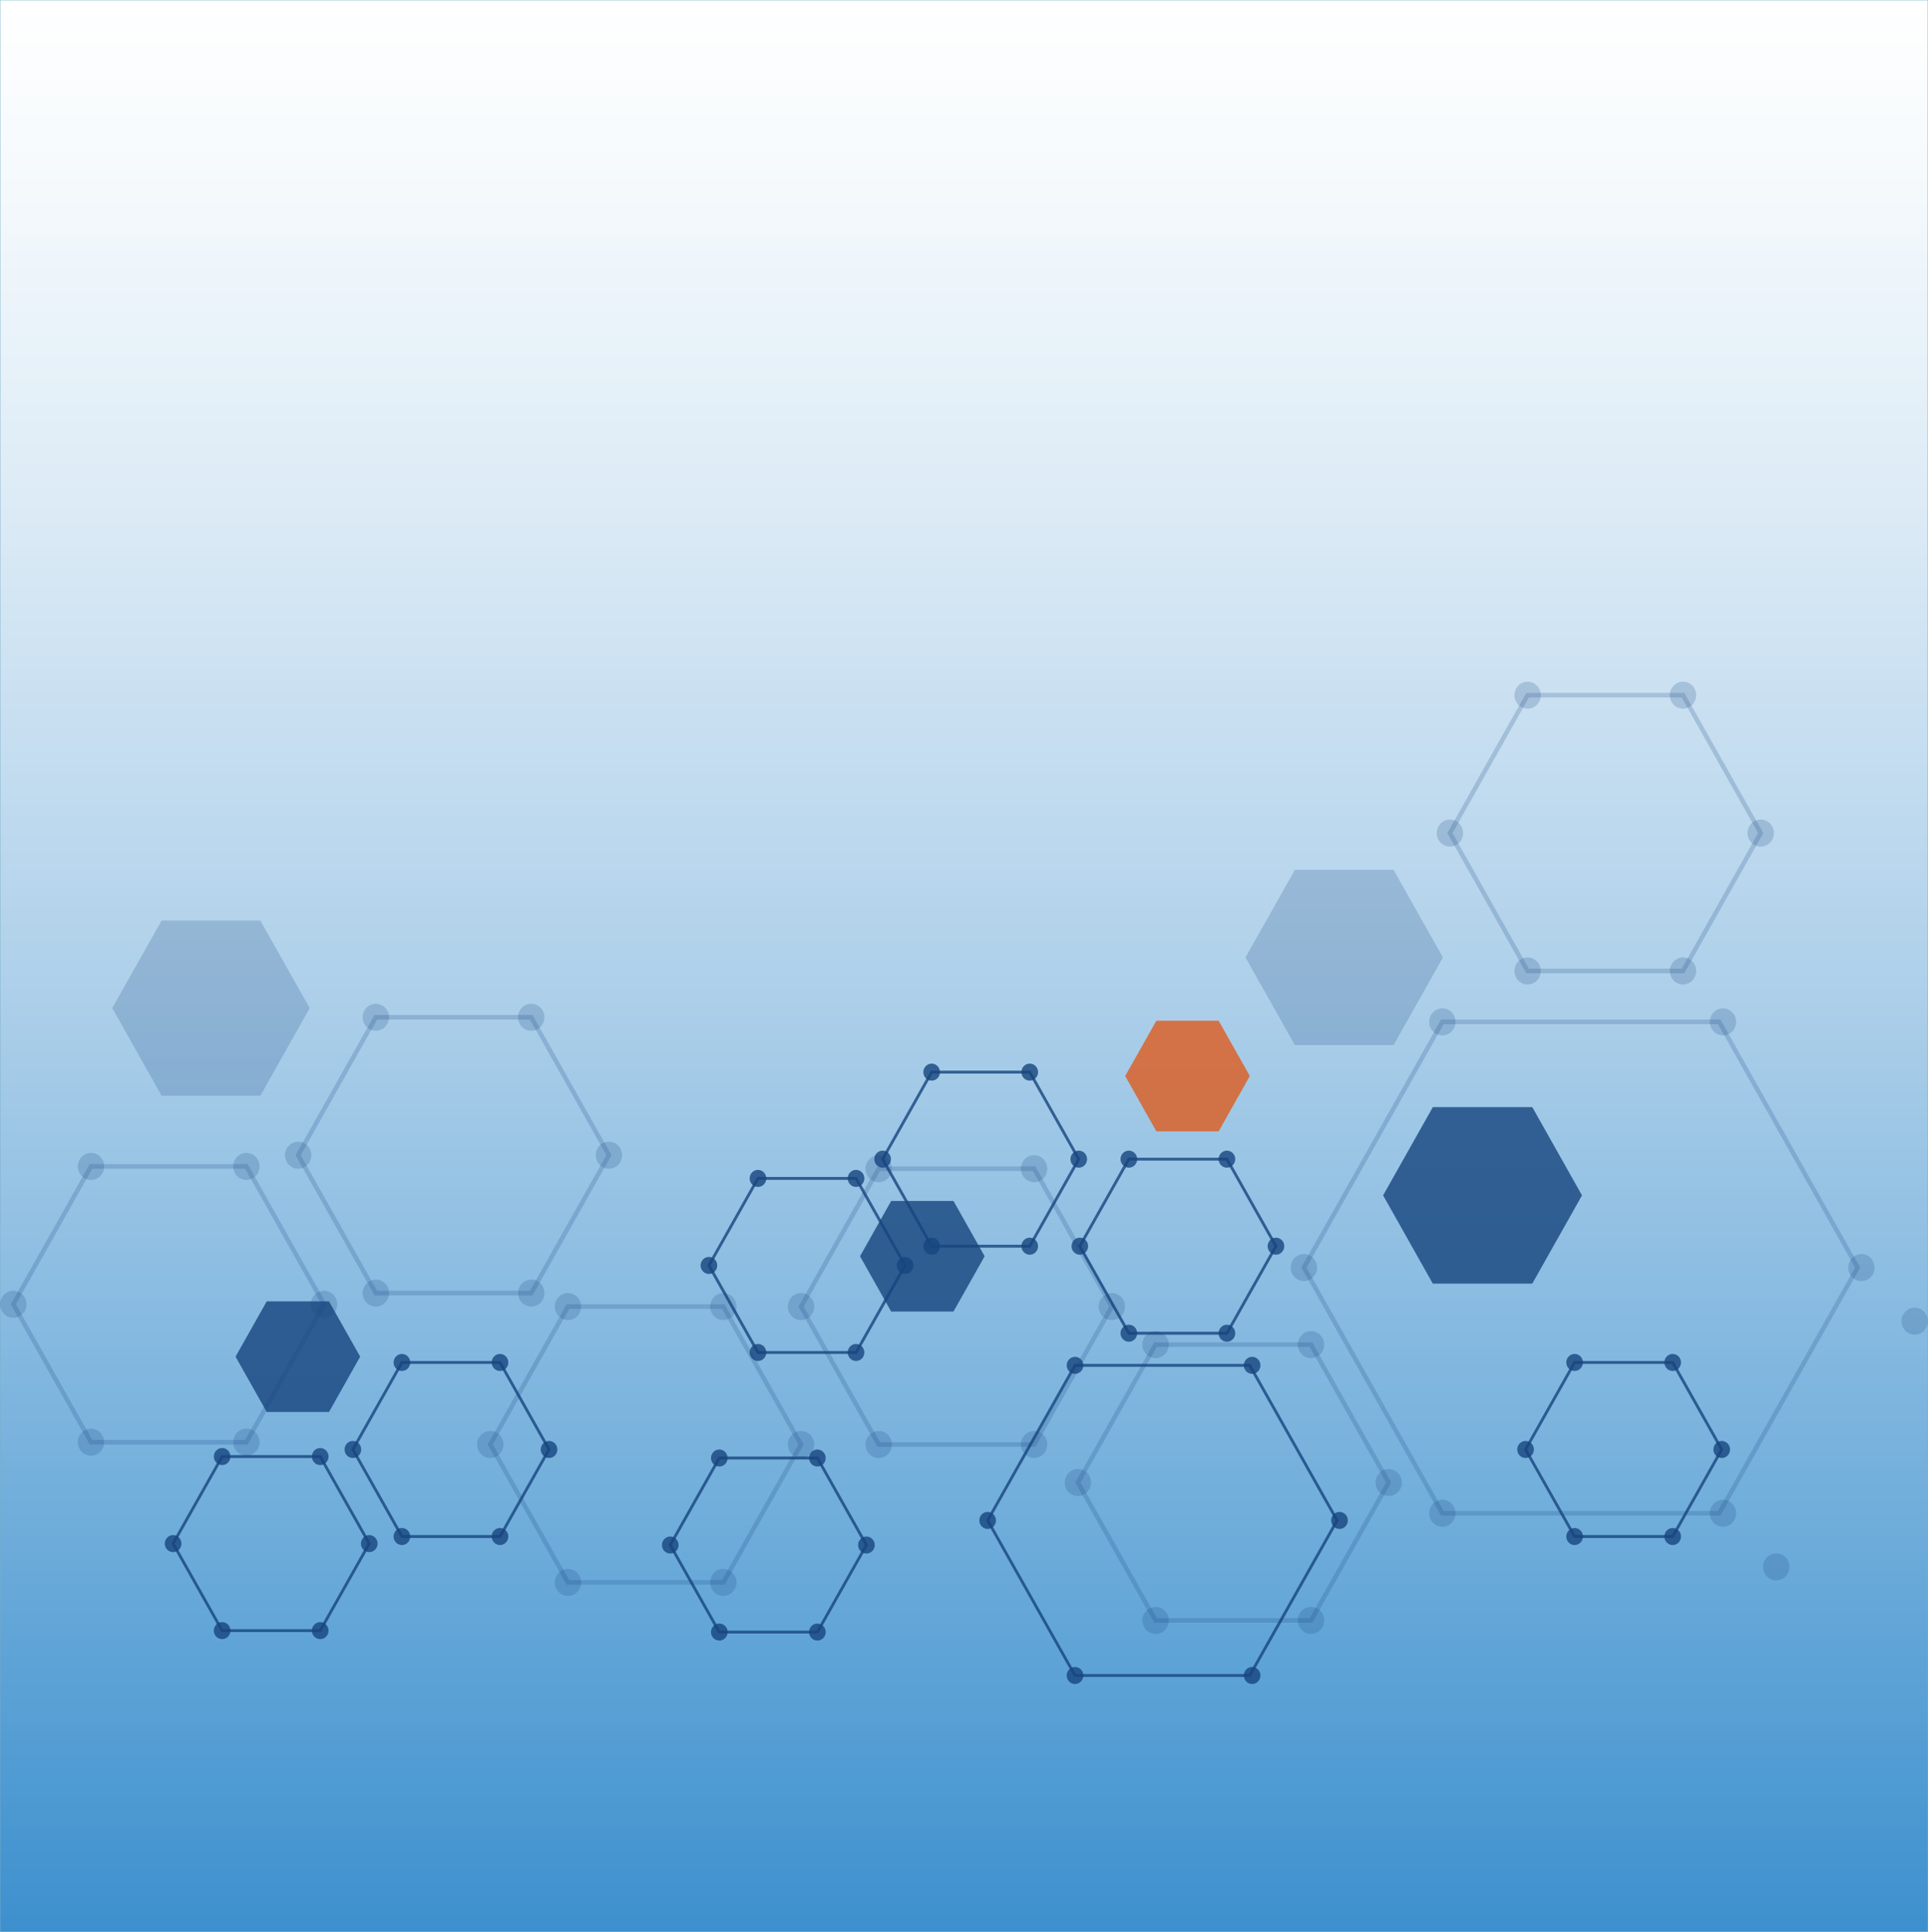 <svg xmlns="http://www.w3.org/2000/svg" xmlns:xlink="http://www.w3.org/1999/xlink" id="Rear_Counter_Front_G_" data-name="Rear Counter Front [G]" viewBox="0 0 3890.1 3897.26"><rect x="0" y="0" width="3890.1" height="3897.26" fill="#333333" stroke="none"/><defs><style>      .cls-1, .cls-2 {        opacity: .2;      }      .cls-1, .cls-2, .cls-3, .cls-4 {        fill: #17457f;      }      .cls-5 {        fill: #dd5b1f;      }      .cls-5, .cls-2, .cls-4 {        fill-rule: evenodd;      }      .cls-5, .cls-3, .cls-4 {        opacity: .8;      }      .cls-6 {        fill: url(#GradientFill_1);        stroke: #8ed8f8;        stroke-miterlimit: 2.61;        stroke-width: .5px;      }    </style><linearGradient id="GradientFill_1" data-name="GradientFill 1" x1="1945.05" y1="3897.01" x2="1945.05" y2=".25" gradientUnits="userSpaceOnUse"><stop offset="0" stop-color="#3d90ce"></stop><stop offset=".22" stop-color="#71aedb"></stop><stop offset=".49" stop-color="#aed0ea"></stop><stop offset=".72" stop-color="#d9e9f5"></stop><stop offset=".9" stop-color="#f4f9fc"></stop><stop offset="1" stop-color="#fff"></stop></linearGradient></defs><g id="background-3" data-name="background"><rect id="gradient" class="cls-6" x=".25" y=".25" width="3889.6" height="3896.76"></rect><g id="graphics"><g><path class="cls-4" d="M3074.84,2924.39l100.59,178.52h201.18l100.59-178.52-100.59-178.52h-201.18l-100.59,178.52h0ZM3470.6,2924.39h0l-97.29,172.67h-194.58l-97.29-172.67,97.29-172.66h194.58l97.29,172.66Z"></path><path class="cls-4" d="M3457.1,2924.39c0-9.5,7.52-17.2,16.79-17.2s16.79,7.7,16.79,17.2-7.52,17.21-16.79,17.21-16.79-7.7-16.79-17.21Z"></path><path class="cls-4" d="M3358.16,3099.99c0-9.5,7.52-17.21,16.79-17.21s16.79,7.7,16.79,17.21-7.52,17.2-16.79,17.2-16.79-7.7-16.79-17.2Z"></path><path class="cls-4" d="M3160.29,3099.99c0-9.5,7.52-17.21,16.79-17.21s16.79,7.7,16.79,17.21-7.52,17.2-16.79,17.2-16.79-7.7-16.79-17.2Z"></path><path class="cls-4" d="M3061.35,2924.39c0-9.5,7.52-17.2,16.79-17.2s16.79,7.7,16.79,17.2-7.52,17.21-16.79,17.21-16.79-7.7-16.79-17.21Z"></path><path class="cls-4" d="M3160.29,2748.8c0-9.5,7.52-17.2,16.79-17.2s16.79,7.7,16.79,17.2-7.52,17.2-16.79,17.2-16.79-7.7-16.79-17.2Z"></path><path class="cls-4" d="M3358.16,2748.8c0-9.5,7.52-17.2,16.79-17.2s16.79,7.7,16.79,17.2-7.52,17.2-16.79,17.2-16.79-7.7-16.79-17.2Z"></path></g><g><path class="cls-4" d="M1990.3,3066.04l-.82,1.46,177.93,315.79h355.87l177.11-314.32.82-1.46-177.93-315.79h-355.87l-177.11,314.32h0ZM2694.6,3067.5h0l-174.63,309.93h-349.26l-174.63-309.93,174.63-309.93h349.26l174.63,309.93Z"></path><path class="cls-4" d="M2509.64,2754.65c0-9.5,7.52-17.2,16.79-17.2s16.79,7.7,16.79,17.2-7.52,17.2-16.79,17.2-16.79-7.7-16.79-17.2Z"></path><path class="cls-4" d="M2152.27,2754.65c0-9.5,7.52-17.2,16.79-17.2s16.79,7.7,16.79,17.2-7.52,17.2-16.79,17.2-16.79-7.7-16.79-17.2Z"></path><path class="cls-4" d="M1975.98,3067.51c0-9.5,7.52-17.2,16.79-17.2s16.79,7.7,16.79,17.2-7.52,17.2-16.79,17.2-16.79-7.7-16.79-17.2Z"></path><path class="cls-4" d="M2152.27,3380.36c0-9.5,7.52-17.2,16.79-17.2,9.27,0,16.79,7.7,16.79,17.2s-7.52,17.2-16.79,17.2c-9.27,0-16.79-7.7-16.79-17.2Z"></path><path class="cls-4" d="M2685.92,3067.51c0-9.5,7.52-17.2,16.79-17.2s16.79,7.7,16.79,17.2-7.52,17.2-16.79,17.2-16.79-7.7-16.79-17.2Z"></path><path class="cls-4" d="M2509.64,3380.36c0-9.5,7.52-17.2,16.79-17.2s16.79,7.7,16.79,17.2-7.52,17.2-16.79,17.2-16.79-7.7-16.79-17.2Z"></path></g><g><path class="cls-4" d="M1349.09,3117.2l99.76,177.05.82,1.46h201.18l100.58-178.52-99.76-177.06-.82-1.46h-201.18l-100.59,178.52h0ZM1744.85,3117.2h0l-97.29,172.66h-194.57l-97.29-172.66,97.29-172.67h194.57l97.29,172.67Z"></path><path class="cls-4" d="M1731.36,3117.19c0-9.5,7.52-17.2,16.79-17.2s16.79,7.7,16.79,17.2-7.52,17.2-16.79,17.2-16.79-7.7-16.79-17.2Z"></path><path class="cls-4" d="M1632.42,3292.78c0-9.5,7.52-17.2,16.79-17.2s16.79,7.7,16.79,17.2-7.52,17.2-16.79,17.2-16.79-7.7-16.79-17.2Z"></path><ellipse class="cls-3" cx="1451.33" cy="3292.78" rx="16.79" ry="17.2"></ellipse><path class="cls-4" d="M1335.61,3117.19c0-9.5,7.52-17.2,16.79-17.2s16.79,7.7,16.79,17.2-7.52,17.2-16.79,17.2-16.79-7.7-16.79-17.2Z"></path><path class="cls-4" d="M1434.54,2941.6c0-9.5,7.52-17.2,16.79-17.2s16.79,7.7,16.79,17.2-7.52,17.2-16.79,17.2-16.79-7.7-16.79-17.2Z"></path><path class="cls-4" d="M1632.42,2941.6c0-9.5,7.52-17.2,16.79-17.2s16.79,7.7,16.79,17.2-7.52,17.2-16.79,17.2-16.79-7.7-16.79-17.2Z"></path></g><g><path class="cls-4" d="M708.72,2924.39l99.76,177.06.82,1.46h201.18l100.58-178.52-99.76-177.05-.82-1.46h-201.18l-100.58,178.52h0ZM1104.47,2924.39h0l-97.29,172.67h-194.57l-97.29-172.67,97.29-172.66h194.57l97.29,172.66Z"></path><path class="cls-4" d="M1090.98,2924.4c0-9.5,7.52-17.2,16.79-17.2s16.79,7.7,16.79,17.2-7.52,17.2-16.79,17.2-16.79-7.7-16.79-17.2Z"></path><path class="cls-4" d="M992.04,3099.99c0-9.5,7.52-17.2,16.79-17.2s16.79,7.7,16.79,17.2-7.52,17.2-16.79,17.2-16.79-7.7-16.79-17.2Z"></path><path class="cls-4" d="M794.16,3099.99c0-9.5,7.52-17.2,16.79-17.2s16.79,7.7,16.79,17.2-7.52,17.2-16.79,17.2-16.79-7.7-16.79-17.2Z"></path><path class="cls-4" d="M695.23,2924.4c0-9.5,7.52-17.2,16.79-17.2s16.79,7.7,16.79,17.2-7.52,17.2-16.79,17.2-16.79-7.7-16.79-17.2Z"></path><path class="cls-4" d="M794.16,2748.8c0-9.5,7.52-17.2,16.79-17.2s16.79,7.7,16.79,17.2-7.52,17.2-16.79,17.2-16.79-7.7-16.79-17.2Z"></path><path class="cls-4" d="M992.04,2748.8c0-9.5,7.52-17.2,16.79-17.2s16.79,7.7,16.79,17.2-7.52,17.2-16.79,17.2-16.79-7.7-16.79-17.2Z"></path></g><g><path class="cls-4" d="M345.98,3114.27l99.76,177.06.82,1.46h201.18l100.59-178.52-99.76-177.05-.82-1.46h-201.18l-100.58,178.52h0ZM741.73,3114.27h0l-97.29,172.67h-194.57l-97.29-172.67,97.29-172.66h194.57l97.29,172.66Z"></path><path class="cls-4" d="M728.24,3114.27c0-9.5,7.52-17.2,16.79-17.2s16.79,7.7,16.79,17.2-7.52,17.2-16.79,17.2-16.79-7.7-16.79-17.2Z"></path><path class="cls-4" d="M629.3,3289.86c0-9.5,7.52-17.2,16.79-17.2s16.79,7.7,16.79,17.2-7.52,17.2-16.79,17.2-16.79-7.7-16.79-17.2Z"></path><path class="cls-4" d="M431.42,3289.86c0-9.5,7.52-17.2,16.79-17.2s16.79,7.7,16.79,17.2-7.52,17.2-16.79,17.2-16.79-7.7-16.79-17.2Z"></path><path class="cls-4" d="M332.48,3114.27c0-9.5,7.52-17.2,16.79-17.2s16.79,7.7,16.79,17.2-7.52,17.2-16.79,17.2-16.79-7.7-16.79-17.2Z"></path><path class="cls-4" d="M431.42,2938.67c0-9.5,7.52-17.2,16.79-17.2s16.79,7.7,16.79,17.2-7.52,17.21-16.79,17.21-16.79-7.7-16.79-17.21Z"></path><path class="cls-4" d="M629.3,2938.67c0-9.5,7.52-17.2,16.79-17.2s16.79,7.7,16.79,17.2-7.52,17.21-16.79,17.21-16.79-7.7-16.79-17.21Z"></path></g><g><path class="cls-4" d="M1427.1,2553.08l100.59,178.52h201.18l100.59-178.52-100.59-178.52h-201.18l-100.59,178.52h0ZM1822.86,2553.08h0l-97.29,172.66h-194.58l-97.29-172.66,97.29-172.67h194.58l97.29,172.67Z"></path><path class="cls-4" d="M1809.37,2553.08c0-9.5,7.52-17.2,16.79-17.2s16.79,7.7,16.79,17.2-7.52,17.2-16.79,17.2-16.79-7.7-16.79-17.2Z"></path><path class="cls-4" d="M1710.43,2728.67c0-9.5,7.52-17.2,16.79-17.2s16.79,7.7,16.79,17.2-7.52,17.2-16.79,17.2-16.79-7.7-16.79-17.2Z"></path><path class="cls-4" d="M1512.55,2728.67c0-9.5,7.52-17.2,16.79-17.2s16.79,7.7,16.79,17.2-7.52,17.2-16.79,17.2-16.79-7.7-16.79-17.2Z"></path><path class="cls-4" d="M1413.61,2553.08c0-9.5,7.52-17.2,16.79-17.2s16.79,7.7,16.79,17.2-7.52,17.2-16.79,17.2-16.79-7.7-16.79-17.2Z"></path><path class="cls-4" d="M1512.55,2377.49c0-9.5,7.52-17.2,16.79-17.2s16.79,7.7,16.79,17.2-7.52,17.2-16.79,17.2-16.79-7.7-16.79-17.2Z"></path><path class="cls-4" d="M1710.43,2377.49c0-9.5,7.52-17.2,16.79-17.2s16.79,7.7,16.79,17.2-7.52,17.2-16.79,17.2-16.79-7.7-16.79-17.2Z"></path></g><g><path class="cls-4" d="M1777.57,2338.65l100.59,178.52h201.18l100.59-178.52-100.59-178.52h-201.18l-100.59,178.52h0ZM2173.32,2338.65h0l-97.29,172.66h-194.58l-97.29-172.66,97.29-172.67h194.58l97.29,172.67Z"></path><path class="cls-4" d="M2159.83,2338.65c0-9.5,7.52-17.21,16.79-17.21s16.79,7.7,16.79,17.21-7.52,17.2-16.79,17.2-16.79-7.7-16.79-17.2Z"></path><ellipse class="cls-3" cx="2077.68" cy="2514.24" rx="16.79" ry="17.2"></ellipse><ellipse class="cls-3" cx="1879.8" cy="2514.24" rx="16.79" ry="17.2"></ellipse><path class="cls-4" d="M1764.07,2338.65c0-9.5,7.52-17.21,16.79-17.21s16.79,7.7,16.79,17.21-7.52,17.2-16.79,17.2-16.79-7.7-16.79-17.2Z"></path><path class="cls-4" d="M1863.01,2163.06c0-9.5,7.52-17.21,16.79-17.21s16.79,7.7,16.79,17.21-7.52,17.2-16.79,17.2-16.79-7.7-16.79-17.2Z"></path><path class="cls-4" d="M2060.89,2163.06c0-9.5,7.52-17.21,16.79-17.21s16.79,7.7,16.79,17.21-7.52,17.2-16.79,17.2-16.79-7.7-16.79-17.2Z"></path></g><g><path class="cls-4" d="M2175.42,2514.24l100.59,178.52h201.18l100.59-178.52-100.59-178.52h-201.18l-100.59,178.52h0ZM2571.18,2514.24h0l-97.29,172.67h-194.58l-97.29-172.67,97.29-172.66h194.58l97.29,172.66Z"></path><path class="cls-4" d="M2557.69,2514.24c0-9.5,7.52-17.2,16.79-17.2s16.79,7.7,16.79,17.2-7.52,17.2-16.79,17.2-16.79-7.7-16.79-17.2Z"></path><ellipse class="cls-3" cx="2475.54" cy="2689.83" rx="16.79" ry="17.2"></ellipse><ellipse class="cls-3" cx="2277.66" cy="2689.83" rx="16.79" ry="17.2"></ellipse><path class="cls-4" d="M2161.93,2514.24c0-9.5,7.52-17.2,16.79-17.2s16.79,7.7,16.79,17.2-7.52,17.2-16.79,17.2-16.79-7.7-16.79-17.2Z"></path><path class="cls-4" d="M2260.87,2338.65c0-9.5,7.52-17.21,16.79-17.21s16.79,7.7,16.79,17.21-7.52,17.2-16.79,17.2-16.79-7.7-16.79-17.2Z"></path><path class="cls-4" d="M2458.75,2338.65c0-9.5,7.52-17.21,16.79-17.21s16.79,7.7,16.79,17.21-7.52,17.2-16.79,17.2-16.79-7.7-16.79-17.2Z"></path></g><polygon class="cls-4" points="2891.01 2589.77 3091.67 2589.77 3192 2411.71 3091.67 2233.64 2891.01 2233.64 2790.67 2411.71 2891.01 2589.77"></polygon><polygon class="cls-4" points="1798.11 2646.11 1923.84 2646.11 1986.7 2534.54 1923.84 2422.98 1798.11 2422.98 1735.25 2534.54 1798.11 2646.11"></polygon><polygon class="cls-4" points="538.14 2848.68 663.86 2848.68 726.72 2737.12 663.86 2625.56 538.14 2625.56 475.28 2737.12 538.14 2848.68"></polygon><path class="cls-2" d="M3836.64,2665.48c0-15.05,11.91-27.26,26.6-27.26s26.6,12.2,26.6,27.26-11.91,27.26-26.6,27.26-26.6-12.2-26.6-27.26Z"></path><ellipse class="cls-1" cx="3583.94" cy="3161.19" rx="26.6" ry="27.26"></ellipse><g><path class="cls-2" d="M2626.97,2555.05l-1.3,2.32,281.92,500.35h563.85l280.62-498.03,1.3-2.32-281.92-500.35h-563.85l-280.62,498.03h0ZM3742.9,2557.37h0l-276.69,491.07h-553.39l-276.7-491.07,276.7-491.07h553.39l276.69,491.07Z"></path><path class="cls-2" d="M3449.83,2061.67c0-15.05,11.91-27.26,26.6-27.26s26.6,12.2,26.6,27.26-11.91,27.26-26.6,27.26-26.6-12.2-26.6-27.26Z"></path><path class="cls-2" d="M2883.6,2061.67c0-15.05,11.91-27.26,26.6-27.26s26.6,12.2,26.6,27.26-11.91,27.26-26.6,27.26c-14.69,0-26.6-12.2-26.6-27.26Z"></path><path class="cls-2" d="M2604.29,2557.37c0-15.05,11.91-27.26,26.6-27.26s26.6,12.2,26.6,27.26-11.91,27.26-26.6,27.26-26.6-12.2-26.6-27.26Z"></path><path class="cls-2" d="M2883.6,3053.08c0-15.05,11.91-27.26,26.6-27.26s26.6,12.2,26.6,27.26-11.91,27.26-26.6,27.26-26.6-12.2-26.6-27.26Z"></path><ellipse class="cls-1" cx="3755.74" cy="2557.37" rx="26.6" ry="27.26"></ellipse><ellipse class="cls-1" cx="3476.43" cy="3053.08" rx="26.6" ry="27.26"></ellipse></g><g><path class="cls-2" d="M2169.64,2991.07l158.07,280.54,1.3,2.32h318.76l159.37-282.86-158.07-280.54-1.3-2.32h-318.76l-159.37,282.86h0ZM2796.69,2991.07h0l-154.16,273.58h-308.29l-154.15-273.58,154.15-273.58h308.29l154.16,273.58Z"></path><path class="cls-2" d="M2775.31,2991.08c0-15.06,11.91-27.26,26.6-27.26s26.6,12.2,26.6,27.26-11.91,27.26-26.6,27.26-26.6-12.2-26.6-27.26Z"></path><path class="cls-2" d="M2618.55,3269.29c0-15.05,11.91-27.26,26.6-27.26s26.6,12.2,26.6,27.26-11.91,27.26-26.6,27.26-26.6-12.2-26.6-27.26Z"></path><path class="cls-2" d="M2305.02,3269.29c0-15.05,11.91-27.26,26.6-27.26s26.61,12.2,26.61,27.26-11.91,27.26-26.61,27.26-26.6-12.2-26.6-27.26Z"></path><path class="cls-2" d="M2148.26,2991.08c0-15.06,11.91-27.26,26.6-27.26s26.6,12.2,26.6,27.26-11.91,27.26-26.6,27.26-26.6-12.2-26.6-27.26Z"></path><path class="cls-2" d="M2305.02,2712.86c0-15.05,11.91-27.26,26.6-27.26s26.61,12.2,26.61,27.26-11.91,27.26-26.61,27.26-26.6-12.2-26.6-27.26Z"></path><path class="cls-2" d="M2618.55,2712.86c0-15.05,11.91-27.26,26.6-27.26s26.6,12.2,26.6,27.26-11.91,27.26-26.6,27.26-26.6-12.2-26.6-27.26Z"></path></g><g><path class="cls-2" d="M1611.01,2636.1l158.07,280.53,1.3,2.32h318.76l159.37-282.85-158.07-280.54-1.3-2.32h-318.76l-159.37,282.86h0ZM2238.07,2636.1h0l-154.15,273.57h-308.29l-154.16-273.57,154.16-273.58h308.29l154.15,273.58Z"></path><path class="cls-2" d="M2216.7,2636.1c0-15.05,11.91-27.26,26.6-27.26s26.6,12.2,26.6,27.26-11.91,27.26-26.6,27.26-26.6-12.2-26.6-27.26Z"></path><path class="cls-2" d="M2059.93,2914.32c0-15.06,11.91-27.26,26.6-27.26s26.6,12.2,26.6,27.26-11.91,27.26-26.6,27.26-26.6-12.2-26.6-27.26Z"></path><path class="cls-2" d="M1746.4,2914.32c0-15.06,11.91-27.26,26.6-27.26s26.6,12.2,26.6,27.26-11.91,27.26-26.6,27.26-26.6-12.2-26.6-27.26Z"></path><path class="cls-2" d="M1589.64,2636.1c0-15.05,11.91-27.26,26.6-27.26s26.6,12.2,26.6,27.26-11.91,27.26-26.6,27.26-26.6-12.2-26.6-27.26Z"></path><path class="cls-2" d="M1746.4,2357.88c0-15.06,11.91-27.26,26.6-27.26s26.6,12.2,26.6,27.26-11.91,27.26-26.6,27.26-26.6-12.2-26.6-27.26Z"></path><path class="cls-2" d="M2059.93,2357.88c0-15.06,11.91-27.26,26.6-27.26s26.6,12.2,26.6,27.26-11.91,27.26-26.6,27.26-26.6-12.2-26.6-27.26Z"></path></g><g><path class="cls-2" d="M983.96,2914.32l158.07,280.54,1.3,2.32h318.76l159.37-282.86-158.07-280.53-1.3-2.32h-318.76l-159.37,282.85h0ZM1611.01,2914.32h0l-154.15,273.58h-308.29l-154.15-273.58,154.15-273.57h308.29l154.15,273.57Z"></path><path class="cls-2" d="M1589.64,2914.32c0-15.06,11.91-27.26,26.6-27.26s26.6,12.2,26.6,27.26-11.91,27.26-26.6,27.26-26.6-12.2-26.6-27.26Z"></path><path class="cls-2" d="M1432.87,3192.54c0-15.05,11.91-27.26,26.6-27.26s26.6,12.2,26.6,27.26-11.91,27.26-26.6,27.26-26.6-12.2-26.6-27.26Z"></path><path class="cls-2" d="M1119.35,3192.54c0-15.05,11.91-27.26,26.6-27.26s26.6,12.2,26.6,27.26-11.91,27.26-26.6,27.26-26.6-12.2-26.6-27.26Z"></path><path class="cls-2" d="M962.58,2914.32c0-15.06,11.91-27.26,26.6-27.26s26.6,12.2,26.6,27.26-11.91,27.26-26.6,27.26-26.6-12.2-26.6-27.26Z"></path><path class="cls-2" d="M1119.35,2636.1c0-15.05,11.91-27.26,26.6-27.26s26.6,12.2,26.6,27.26-11.91,27.26-26.6,27.26-26.6-12.2-26.6-27.26Z"></path><ellipse class="cls-1" cx="1459.48" cy="2636.1" rx="26.6" ry="27.26"></ellipse></g><g><path class="cls-2" d="M596.37,2330.62l158.07,280.54,1.3,2.32h318.76l159.37-282.86-158.07-280.53-1.3-2.32h-318.76l-159.37,282.85h0ZM1223.42,2330.62h0l-154.16,273.58h-308.29l-154.15-273.58,154.15-273.58h308.29l154.16,273.58Z"></path><path class="cls-2" d="M1202.05,2330.62c0-15.05,11.91-27.26,26.6-27.26s26.6,12.2,26.6,27.26-11.91,27.26-26.6,27.26-26.6-12.2-26.6-27.26Z"></path><ellipse class="cls-1" cx="1071.89" cy="2608.84" rx="26.6" ry="27.26"></ellipse><ellipse class="cls-1" cx="758.36" cy="2608.84" rx="26.6" ry="27.26"></ellipse><path class="cls-2" d="M574.99,2330.62c0-15.05,11.91-27.26,26.6-27.26s26.6,12.2,26.6,27.26-11.91,27.26-26.6,27.26-26.6-12.2-26.6-27.26Z"></path><ellipse class="cls-1" cx="758.36" cy="2052.41" rx="26.6" ry="27.26"></ellipse><ellipse class="cls-1" cx="1071.89" cy="2052.41" rx="26.6" ry="27.26"></ellipse></g><g><path class="cls-2" d="M21.63,2631.46l158.07,280.54,1.3,2.32h318.76l159.37-282.86-158.07-280.53-1.3-2.32H181l-159.37,282.85h0ZM648.68,2631.46h0l-154.15,273.58H186.23l-154.15-273.58,154.15-273.57h308.29l154.15,273.57Z"></path><path class="cls-2" d="M627.3,2631.46c0-15.05,11.91-27.26,26.6-27.26s26.6,12.2,26.6,27.26-11.91,27.26-26.6,27.26-26.6-12.2-26.6-27.26Z"></path><ellipse class="cls-1" cx="497.14" cy="2909.68" rx="26.6" ry="27.26"></ellipse><ellipse class="cls-1" cx="183.61" cy="2909.68" rx="26.6" ry="27.26"></ellipse><path class="cls-2" d="M.25,2631.46c0-15.05,11.91-27.26,26.6-27.26s26.6,12.2,26.6,27.26-11.91,27.26-26.6,27.26-26.6-12.2-26.6-27.26Z"></path><path class="cls-2" d="M157.01,2353.25c0-15.06,11.91-27.26,26.6-27.26s26.6,12.2,26.6,27.26-11.91,27.26-26.6,27.26-26.6-12.2-26.6-27.26Z"></path><path class="cls-2" d="M470.54,2353.25c0-15.06,11.91-27.26,26.6-27.26s26.6,12.2,26.6,27.26-11.91,27.26-26.6,27.26-26.6-12.2-26.6-27.26Z"></path></g><g><path class="cls-2" d="M2920.29,1680.75l159.38,282.86h318.75l159.38-282.86-159.38-282.85h-318.75l-159.38,282.85h0ZM3547.34,1680.75h0l-154.15,273.58h-308.3l-154.15-273.58,154.15-273.57h308.3l154.15,273.57Z"></path><path class="cls-2" d="M3525.97,1680.76c0-15.05,11.91-27.26,26.6-27.26s26.6,12.2,26.6,27.26-11.91,27.26-26.6,27.26-26.6-12.2-26.6-27.26Z"></path><path class="cls-2" d="M3369.2,1958.97c0-15.05,11.91-27.26,26.6-27.26s26.6,12.2,26.6,27.26-11.91,27.26-26.6,27.26-26.6-12.2-26.6-27.26Z"></path><ellipse class="cls-1" cx="3082.28" cy="1958.97" rx="26.6" ry="27.26"></ellipse><ellipse class="cls-1" cx="2925.51" cy="1680.76" rx="26.6" ry="27.26"></ellipse><ellipse class="cls-1" cx="3082.28" cy="1402.54" rx="26.6" ry="27.26"></ellipse><path class="cls-2" d="M3369.2,1402.54c0-15.06,11.91-27.26,26.6-27.26s26.6,12.2,26.6,27.26-11.91,27.26-26.6,27.26-26.6-12.2-26.6-27.26Z"></path></g><polygon class="cls-2" points="2612.62 2108.48 2811.82 2108.48 2911.42 1931.71 2811.82 1754.95 2612.62 1754.95 2513.02 1931.71 2612.62 2108.48"></polygon><polygon class="cls-2" points="326.09 2210.66 525.29 2210.66 624.89 2033.89 525.29 1857.13 326.09 1857.13 226.49 2033.89 326.09 2210.66"></polygon><polygon class="cls-5" points="2333.17 2282.46 2458.89 2282.46 2521.75 2170.9 2458.89 2059.34 2333.17 2059.34 2270.31 2170.9 2333.17 2282.46"></polygon></g></g></svg>